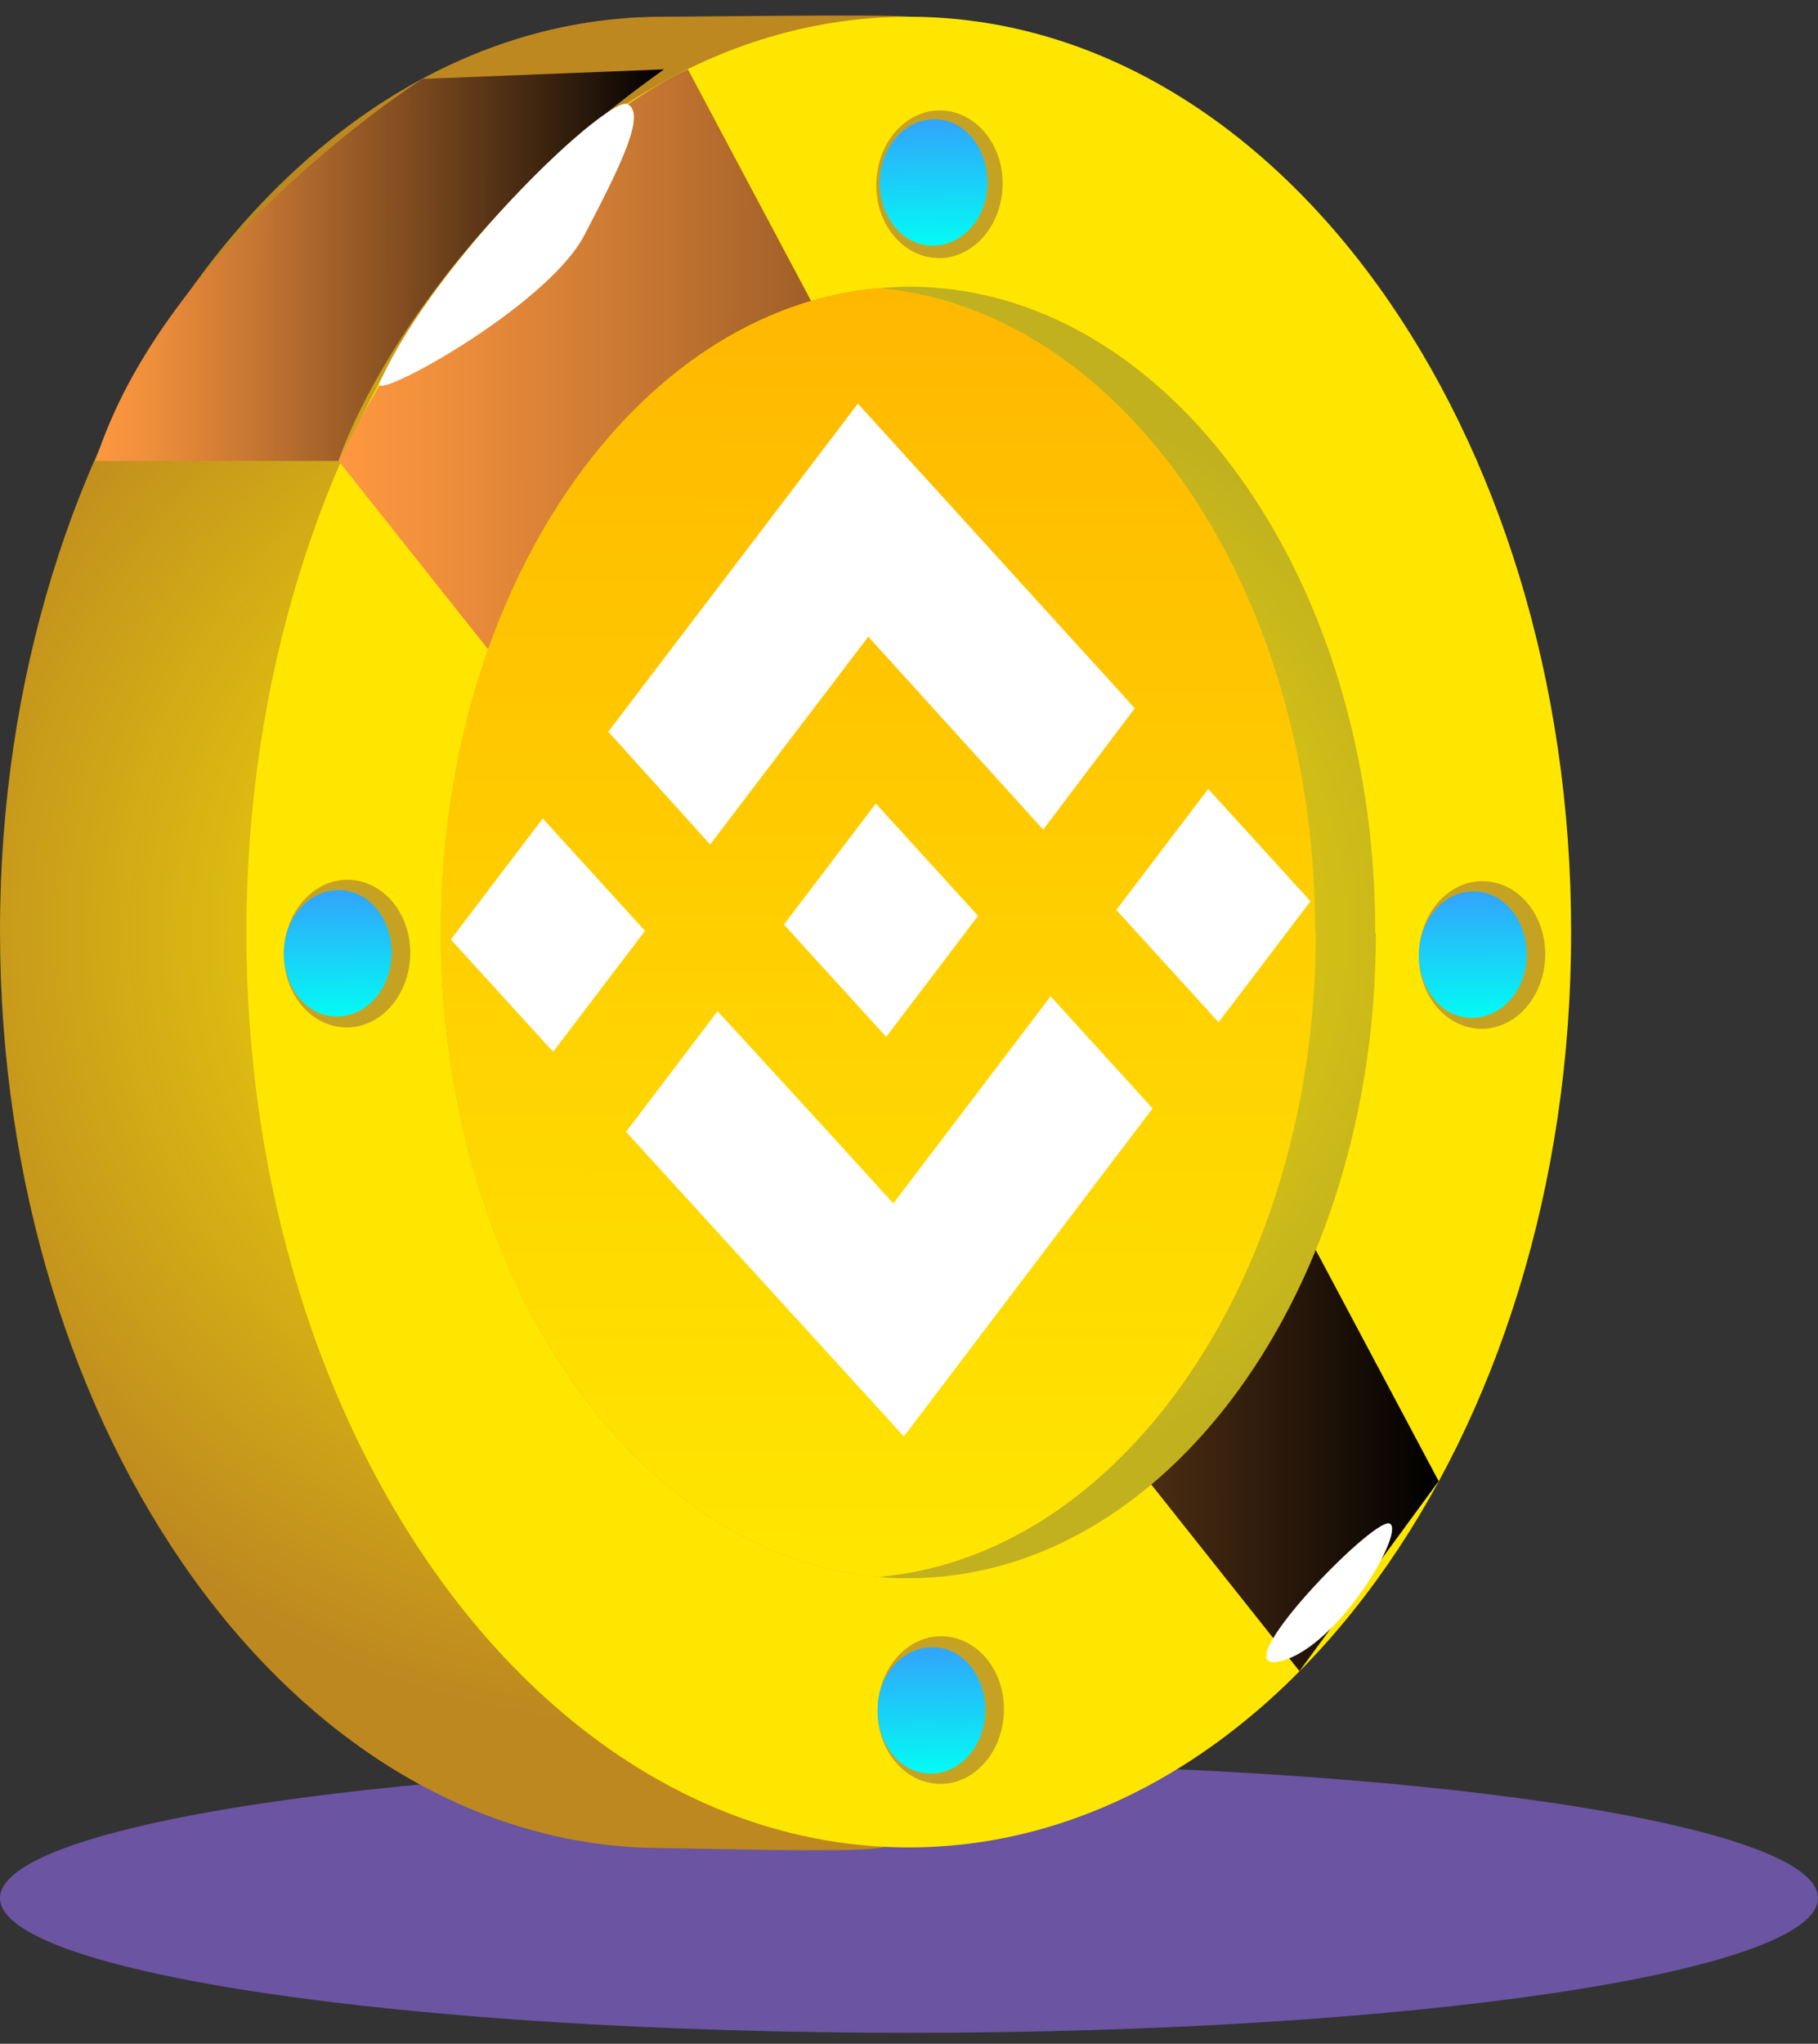<svg width="81" height="91" viewBox="0 0 81 91" fill="none" xmlns="http://www.w3.org/2000/svg">
<rect x="0" y="0" width="81" height="91" fill="#333333" stroke="none"/>
<g style="mix-blend-mode:multiply">
<path d="M40.5 90.513C62.867 90.513 81 87.827 81 84.513C81 81.2 62.867 78.513 40.5 78.513C18.133 78.513 0 81.2 0 84.513C0 87.827 18.133 90.513 40.5 90.513Z" fill="#6B54A1"/>
</g>
<path d="M59.022 41.548C59.022 62.33 53.7 79.794 39.135 82.289C37.919 82.502 30.712 82.289 29.465 82.289C13.167 82.229 0 63.973 0 41.457C0 18.941 13.258 0.716 29.556 0.746C30.59 0.746 39.53 0.624 40.534 0.746C55.403 2.845 59.052 20.432 59.022 41.518V41.548Z" fill="url(#paint0_radial_521_10435)"/>
<path d="M70 41.548C70 64.064 56.742 82.29 40.444 82.259C24.145 82.229 10.948 63.973 10.979 41.487C11.009 18.972 24.236 0.716 40.535 0.746C56.834 0.777 70.031 19.033 70 41.548Z" fill="url(#paint1_linear_521_10435)"/>
<path style="mix-blend-mode:screen" d="M15.082 20.523L57.896 74.409L64.099 65.95L30.651 3.089C30.651 3.089 22.015 6.649 15.082 20.523Z" fill="url(#paint2_linear_521_10435)"/>
<path d="M61.303 41.549C61.303 57.431 51.968 70.302 40.443 70.272C40.018 70.272 39.592 70.272 39.197 70.211C28.28 69.328 19.645 56.792 19.645 41.488C19.645 26.214 28.311 13.769 39.166 12.826C39.622 12.796 40.048 12.765 40.504 12.765C51.998 12.765 61.303 25.666 61.273 41.549H61.303Z" fill="url(#paint3_radial_521_10435)"/>
<path d="M58.627 41.548C58.627 56.762 50.022 69.237 39.197 70.21C28.28 69.328 19.645 56.792 19.645 41.488C19.645 26.213 28.311 13.769 39.166 12.826C50.022 13.799 58.627 26.274 58.597 41.548H58.627Z" fill="url(#paint4_linear_521_10435)"/>
<path d="M31.641 37.6L35.754 32.196L36.626 31.058L38.686 28.347L46.479 36.939L50.561 31.537L38.224 17.973L27.102 32.581L31.641 37.6Z" fill="white"/>
<path d="M39.022 35.778L34.928 41.166L39.484 46.169L43.578 40.781L39.022 35.778Z" fill="white"/>
<path d="M46.809 44.362L39.801 53.585L36.563 50.029L31.971 45.022L27.895 50.396L40.271 63.958L51.354 49.352L46.809 44.362Z" fill="white"/>
<path d="M24.182 36.444L20.088 41.832L24.644 46.834L28.738 41.447L24.182 36.444Z" fill="white"/>
<path d="M53.832 35.128L49.738 40.515L54.294 45.518L58.388 40.13L53.832 35.128Z" fill="white"/>
<path d="M66.138 39.235C67.689 39.296 68.905 40.787 68.844 42.613C68.784 44.438 67.476 45.868 65.925 45.807C64.374 45.747 63.158 44.256 63.219 42.43C63.28 40.605 64.587 39.174 66.138 39.235Z" fill="url(#paint5_radial_521_10435)"/>
<path d="M65.711 39.691C67.049 39.721 68.052 41.03 68.022 42.581C67.992 44.133 66.866 45.35 65.528 45.32C64.191 45.289 63.187 43.981 63.218 42.429C63.278 40.878 64.373 39.661 65.711 39.691Z" fill="url(#paint6_linear_521_10435)"/>
<path d="M41.962 4.918C43.513 4.979 44.73 6.47 44.669 8.296C44.608 10.121 43.3 11.551 41.749 11.491C40.199 11.43 38.982 9.939 39.043 8.113C39.104 6.288 40.412 4.858 41.962 4.918Z" fill="url(#paint7_radial_521_10435)"/>
<path d="M41.688 5.31C43.025 5.34 44.029 6.648 43.998 8.2C43.968 9.752 42.843 10.969 41.505 10.939C40.167 10.908 39.164 9.6 39.194 8.048C39.255 6.496 40.349 5.279 41.688 5.31Z" fill="url(#paint8_linear_521_10435)"/>
<path d="M42.023 72.857C43.574 72.918 44.79 74.409 44.729 76.234C44.668 78.06 43.361 79.49 41.81 79.429C40.259 79.368 39.043 77.877 39.104 76.052C39.165 74.226 40.472 72.796 42.023 72.857Z" fill="url(#paint9_radial_521_10435)"/>
<path d="M41.596 73.342C42.934 73.373 43.937 74.681 43.907 76.233C43.846 77.785 42.751 79.002 41.413 78.971C40.075 78.941 39.072 77.632 39.102 76.081C39.133 74.529 40.258 73.312 41.596 73.342Z" fill="url(#paint10_linear_521_10435)"/>
<path d="M15.57 39.175C17.121 39.236 18.337 40.727 18.276 42.553C18.215 44.378 16.908 45.808 15.357 45.747C13.806 45.687 12.59 44.196 12.651 42.37C12.711 40.544 14.019 39.114 15.57 39.175Z" fill="url(#paint11_radial_521_10435)"/>
<path d="M15.143 39.631C16.48 39.661 17.484 40.97 17.453 42.522C17.393 44.073 16.298 45.29 14.96 45.26C13.622 45.229 12.619 43.921 12.649 42.369C12.68 40.818 13.805 39.6 15.143 39.631Z" fill="url(#paint12_linear_521_10435)"/>
<path style="mix-blend-mode:screen" d="M4.256 20.523L15.081 20.523C15.081 20.523 17.97 11.334 29.585 3.088L18.821 3.514C18.821 3.514 7.357 10.786 4.256 20.523Z" fill="url(#paint13_linear_521_10435)"/>
<path d="M16.907 17.054C16.482 17.967 24.357 13.677 26.03 10.482C27.702 7.287 28.766 5.097 27.976 4.64C27.185 4.184 19.492 11.365 16.907 17.054Z" fill="white"/>
<path d="M57.107 73.953C54.249 74.713 61.182 67.533 61.912 67.837C62.642 68.141 59.692 73.253 57.107 73.953Z" fill="white"/>
<defs>
<radialGradient id="paint0_radial_521_10435" cx="0" cy="0" r="1" gradientUnits="userSpaceOnUse" gradientTransform="translate(29.474 41.513) rotate(0.07) scale(35.608 35.63)">
<stop stop-color="#FFF500"/>
<stop offset="1" stop-color="#BD8820"/>
</radialGradient>
<linearGradient id="paint1_linear_521_10435" x1="40.402" y1="82.268" x2="40.502" y2="0.725" gradientUnits="userSpaceOnUse">
<stop stop-color="#FFE600"/>
<stop offset="1" stop-color="#FFE600"/>
</linearGradient>
<linearGradient id="paint2_linear_521_10435" x1="15.003" y1="38.696" x2="64.081" y2="38.756" gradientUnits="userSpaceOnUse">
<stop stop-color="#FF9840"/>
<stop offset="0.1" stop-color="#EE8E3B"/>
<stop offset="0.29" stop-color="#C47531"/>
<stop offset="0.55" stop-color="#804C20"/>
<stop offset="0.88" stop-color="#241509"/>
<stop offset="1"/>
</linearGradient>
<radialGradient id="paint3_radial_521_10435" cx="0" cy="0" r="1" gradientUnits="userSpaceOnUse" gradientTransform="translate(40.452 41.497) rotate(0.07) scale(25.086 25.102)">
<stop stop-color="#FFE600"/>
<stop offset="1" stop-color="#C1B11F"/>
</radialGradient>
<linearGradient id="paint4_linear_521_10435" x1="39.079" y1="70.187" x2="39.149" y2="12.803" gradientUnits="userSpaceOnUse">
<stop stop-color="#FFE600"/>
<stop offset="1" stop-color="#FFB800"/>
</linearGradient>
<radialGradient id="paint5_radial_521_10435" cx="0" cy="0" r="1" gradientUnits="userSpaceOnUse" gradientTransform="translate(72.086 42.702) rotate(-88.071) scale(3.286 2.791)">
<stop stop-color="#FFE600"/>
<stop offset="1" stop-color="#C6A223"/>
</radialGradient>
<linearGradient id="paint6_linear_521_10435" x1="71.68" y1="45.488" x2="71.618" y2="39.888" gradientUnits="userSpaceOnUse">
<stop stop-color="#00FFF4"/>
<stop offset="1" stop-color="#30A7FB"/>
</linearGradient>
<radialGradient id="paint7_radial_521_10435" cx="0" cy="0" r="1" gradientUnits="userSpaceOnUse" gradientTransform="translate(47.91 8.385) rotate(-88.071) scale(3.286 2.791)">
<stop stop-color="#FFE600"/>
<stop offset="1" stop-color="#C6A223"/>
</radialGradient>
<linearGradient id="paint8_linear_521_10435" x1="47.778" y1="11.104" x2="47.717" y2="5.473" gradientUnits="userSpaceOnUse">
<stop stop-color="#00FFF4"/>
<stop offset="1" stop-color="#30A7FB"/>
</linearGradient>
<radialGradient id="paint9_radial_521_10435" cx="0" cy="0" r="1" gradientUnits="userSpaceOnUse" gradientTransform="translate(47.971 76.323) rotate(-88.071) scale(3.286 2.791)">
<stop stop-color="#FFE600"/>
<stop offset="1" stop-color="#C6A223"/>
</radialGradient>
<linearGradient id="paint10_linear_521_10435" x1="47.685" y1="79.111" x2="47.623" y2="73.51" gradientUnits="userSpaceOnUse">
<stop stop-color="#00FFF4"/>
<stop offset="1" stop-color="#30A7FB"/>
</linearGradient>
<radialGradient id="paint11_radial_521_10435" cx="0" cy="0" r="1" gradientUnits="userSpaceOnUse" gradientTransform="translate(21.518 42.642) rotate(-88.071) scale(3.286 2.791)">
<stop stop-color="#FFE600"/>
<stop offset="1" stop-color="#C6A223"/>
</radialGradient>
<linearGradient id="paint12_linear_521_10435" x1="21.382" y1="45.437" x2="21.32" y2="39.837" gradientUnits="userSpaceOnUse">
<stop stop-color="#00FFF4"/>
<stop offset="1" stop-color="#30A7FB"/>
</linearGradient>
<linearGradient id="paint13_linear_521_10435" x1="4.24" y1="11.785" x2="29.509" y2="11.816" gradientUnits="userSpaceOnUse">
<stop stop-color="#FF9840"/>
<stop offset="0.1" stop-color="#EE8E3B"/>
<stop offset="0.29" stop-color="#C47531"/>
<stop offset="0.55" stop-color="#804C20"/>
<stop offset="0.88" stop-color="#241509"/>
<stop offset="1"/>
</linearGradient>
</defs>
</svg>
